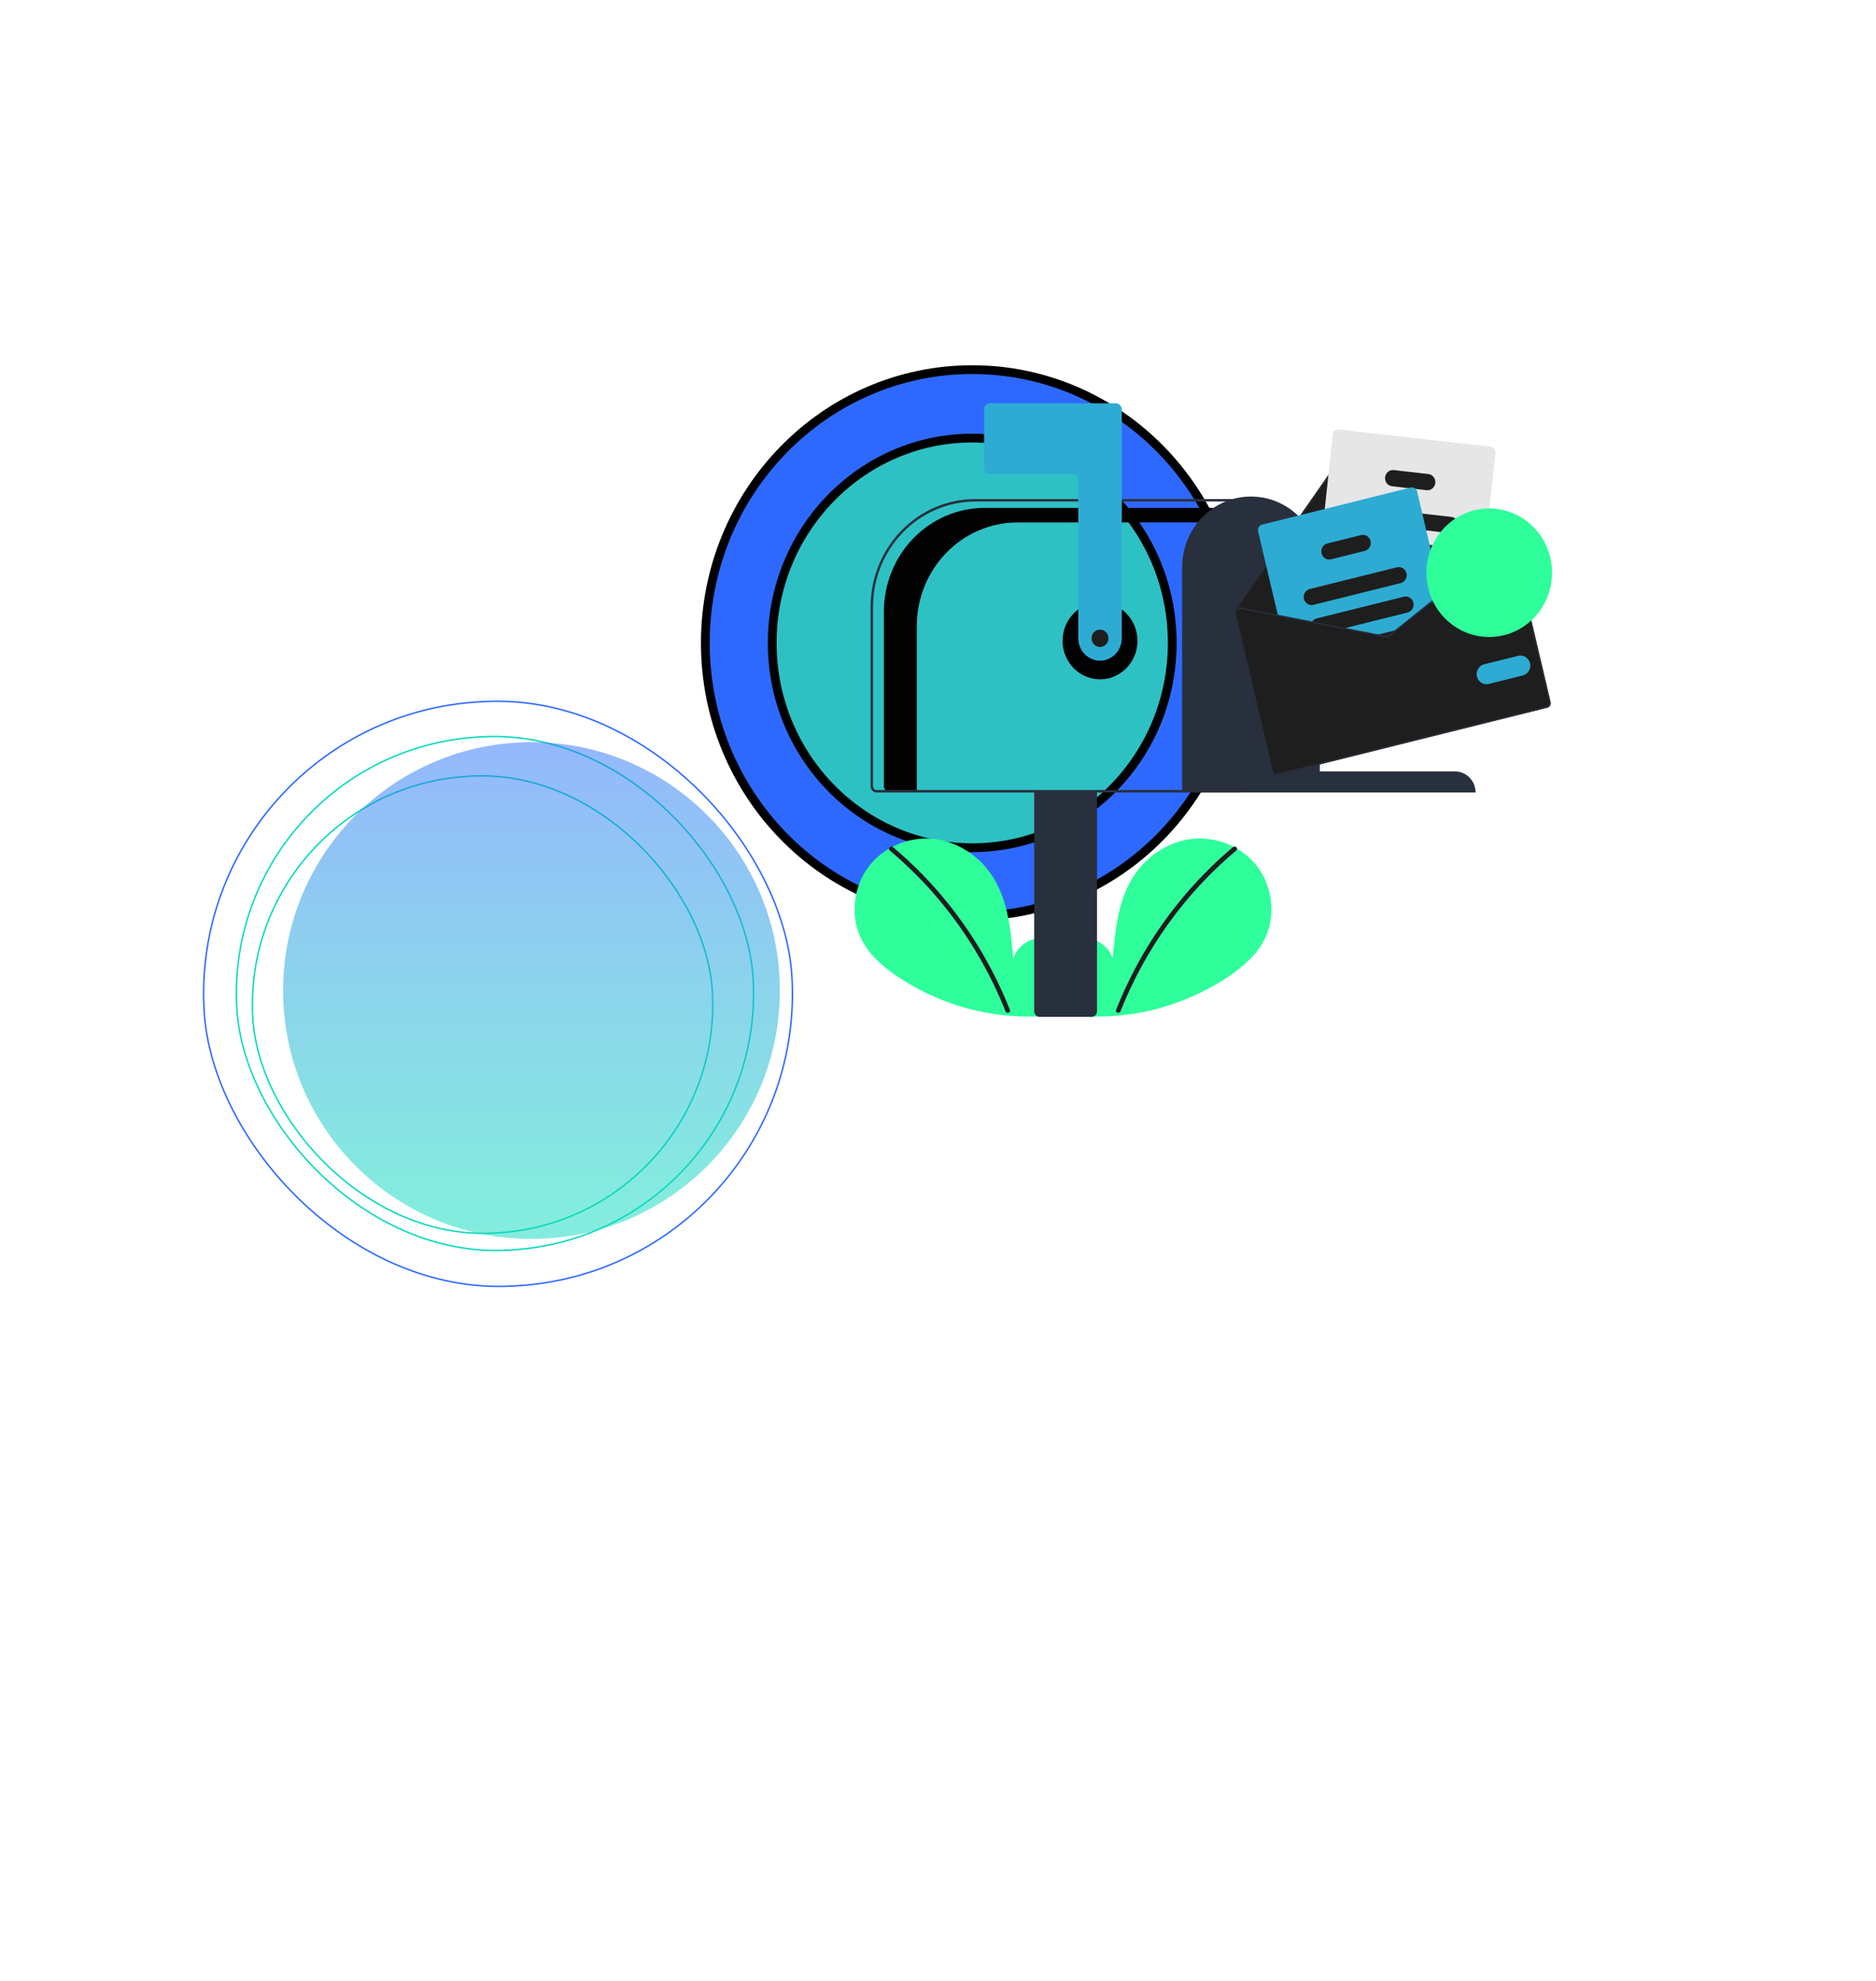 <svg width="642" height="678" viewBox="0 0 642 678" fill="none" xmlns="http://www.w3.org/2000/svg">
<path d="M424.052 220.023C424.052 271.707 383.126 313.546 332.714 313.546C282.303 313.546 241.377 271.707 241.377 220.023C241.377 168.339 282.303 126.5 332.714 126.5C383.126 126.5 424.052 168.339 424.052 220.023Z" fill="#2E69FF" stroke="black" stroke-width="3"/>
<path d="M401.16 220.023C401.16 258.767 370.483 290.115 332.714 290.115C294.945 290.115 264.268 258.767 264.268 220.023C264.268 181.279 294.945 149.93 332.714 149.93C370.483 149.93 401.16 181.279 401.16 220.023Z" fill="#2EC1C4" stroke="black" stroke-width="3"/>
<g clip-path="url(#clip0_317_100)">
<path d="M362.456 345.83C366.281 342.503 368.604 337.246 367.995 332.128C367.385 327.011 363.612 322.306 358.718 321.219C353.823 320.132 348.244 323.141 346.757 328.064C345.939 318.572 344.996 308.682 340.095 300.599C335.658 293.279 327.971 288.042 319.641 287.105C311.311 286.168 302.541 289.707 297.346 296.477C292.151 303.247 290.879 313.09 294.517 320.863C297.198 326.589 302.136 330.85 307.31 334.317C324.029 345.425 344.081 349.942 363.777 347.037" fill="#2EFF9B"/>
<path d="M305.583 289.903C312.457 295.668 318.762 302.115 324.409 309.152C333.245 320.127 340.396 332.433 345.612 345.639C345.994 346.602 344.474 347.022 344.097 346.069C340.78 337.719 336.677 329.724 331.845 322.199C324.311 310.443 315.081 299.938 304.472 291.047C303.688 290.389 304.805 289.251 305.583 289.903Z" fill="#1E1E1E"/>
<path d="M365.098 345.83C361.273 342.503 358.95 337.246 359.56 332.128C360.169 327.011 363.942 322.306 368.837 321.219C373.731 320.132 379.311 323.141 380.797 328.064C381.616 318.572 382.558 308.682 387.459 300.599C391.897 293.279 399.583 288.042 407.913 287.105C416.243 286.168 425.013 289.707 430.208 296.477C435.404 303.247 436.675 313.09 433.037 320.863C430.357 326.589 425.418 330.85 420.244 334.317C403.525 345.425 383.473 349.942 363.777 347.037" fill="#2EFF9B"/>
<path d="M421.971 289.903C415.098 295.668 408.792 302.115 403.146 309.152C394.309 320.127 387.158 332.433 381.942 345.639C381.561 346.602 383.08 347.022 383.457 346.069C391.991 324.606 405.615 305.688 423.082 291.047C423.866 290.389 422.749 289.251 421.971 289.903Z" fill="#1E1E1E"/>
<path d="M376.447 232.487C383.522 232.487 389.258 226.581 389.258 219.295C389.258 212.01 383.522 206.104 376.447 206.104C369.372 206.104 363.636 212.01 363.636 219.295C363.636 226.581 369.372 232.487 376.447 232.487Z" fill="#020203"/>
<path d="M336.948 173.821H425.211V178.794H348.215C343.688 178.794 339.205 179.712 335.023 181.496C330.841 183.28 327.04 185.894 323.839 189.191C320.638 192.487 318.099 196.4 316.366 200.707C314.634 205.014 313.742 209.63 313.742 214.292V270.786H304.084C303.657 270.786 303.248 270.611 302.946 270.3C302.644 269.99 302.475 269.568 302.475 269.128V209.319C302.475 204.657 303.366 200.041 305.099 195.734C306.831 191.428 309.37 187.514 312.572 184.218C315.773 180.922 319.573 178.307 323.755 176.523C327.938 174.739 332.421 173.821 336.948 173.821Z" fill="#020203"/>
<path d="M353.925 346.107V270.573H375.414V346.107C375.413 346.615 375.217 347.101 374.869 347.46C374.52 347.819 374.047 348.021 373.554 348.022H355.784C355.291 348.021 354.819 347.819 354.47 347.46C354.121 347.101 353.925 346.615 353.925 346.107Z" fill="#29303D"/>
<path d="M297.929 269.084V207.663C297.94 197.886 301.716 188.512 308.431 181.598C315.145 174.684 324.248 170.795 333.744 170.784H424.798V271.211H299.995C299.447 271.211 298.922 270.986 298.535 270.588C298.147 270.189 297.929 269.648 297.929 269.084ZM423.971 171.635H333.744C324.467 171.645 315.574 175.445 309.015 182.199C302.455 188.954 298.766 198.111 298.755 207.663V269.084C298.756 269.422 298.886 269.747 299.119 269.986C299.351 270.225 299.666 270.36 299.995 270.36H423.971V171.635Z" fill="#29303D"/>
<path d="M376.447 226.104C374.475 226.102 372.584 225.294 371.19 223.858C369.795 222.422 369.011 220.475 369.008 218.444V163.549C369.008 163.211 368.877 162.886 368.645 162.647C368.413 162.408 368.097 162.273 367.769 162.273H338.841C338.293 162.272 337.768 162.048 337.381 161.649C336.993 161.25 336.775 160.709 336.775 160.145V140.145C336.775 139.58 336.993 139.04 337.381 138.641C337.768 138.242 338.293 138.017 338.841 138.017H381.819C382.367 138.017 382.892 138.242 383.28 138.641C383.667 139.04 383.885 139.58 383.886 140.145V218.444C383.883 220.475 383.099 222.422 381.704 223.858C380.31 225.294 378.419 226.102 376.447 226.104Z" fill="#2EABD3"/>
<path d="M428.104 169.932C434.338 169.919 440.322 172.456 444.74 176.986C449.157 181.516 451.646 187.667 451.659 194.087V264.008H497.944C499.803 264.004 501.588 264.76 502.905 266.111C504.223 267.462 504.965 269.297 504.969 271.211H404.548V194.087C404.561 187.667 407.05 181.516 411.468 176.986C415.885 172.456 421.87 169.919 428.104 169.932Z" fill="#29303D"/>
<path d="M422.451 209.749L427.329 230.497L522.741 206.713L517.864 185.965C517.805 185.712 517.685 185.477 517.514 185.284C517.344 185.091 517.129 184.946 516.889 184.861C516.713 184.797 516.525 184.768 516.338 184.775L461.186 155.37C460.862 155.2 460.491 155.154 460.138 155.242C459.785 155.329 459.474 155.543 459.261 155.846L432.681 194.014L422.66 208.407C422.642 208.433 422.63 208.462 422.623 208.492C422.617 208.523 422.617 208.555 422.624 208.585C422.42 208.935 422.358 209.353 422.451 209.749Z" fill="#1E1E1E"/>
<path d="M422.624 208.585C422.628 208.612 422.638 208.638 422.653 208.661C422.667 208.684 422.686 208.704 422.708 208.72C422.733 208.738 422.763 208.751 422.793 208.757C422.824 208.763 422.856 208.763 422.887 208.756C422.937 208.743 422.98 208.711 423.01 208.668L423.045 208.619L423.566 207.868L433.042 194.265L459.614 156.106C459.766 155.89 459.988 155.736 460.24 155.674C460.492 155.612 460.757 155.645 460.987 155.767L515.712 184.945L516.203 185.207C516.223 185.216 516.244 185.223 516.264 185.229C516.301 185.222 516.339 185.219 516.377 185.218C516.428 185.201 516.471 185.163 516.496 185.114C516.51 185.088 516.518 185.06 516.521 185.031C516.523 185.002 516.52 184.972 516.512 184.944C516.503 184.916 516.49 184.89 516.472 184.867C516.453 184.845 516.431 184.826 516.406 184.813L516.338 184.775L461.186 155.37C460.862 155.2 460.491 155.154 460.138 155.242C459.785 155.329 459.474 155.543 459.261 155.846L432.681 194.014L422.66 208.407C422.642 208.433 422.63 208.462 422.623 208.492C422.617 208.523 422.617 208.555 422.624 208.585Z" fill="#29303D"/>
<path d="M451.279 210.701L453.403 210.944L469.165 212.742L479.615 213.933L480.232 214.004L493.271 203.516L493.771 203.115L496.85 200.638L507.807 191.826L507.873 191.207L511.77 154.988C511.823 154.489 511.682 153.989 511.378 153.597C511.073 153.205 510.631 152.954 510.146 152.898L458.136 146.965C457.652 146.911 457.166 147.056 456.786 147.369C456.405 147.683 456.161 148.139 456.106 148.637L453.358 174.186L451.833 188.35L450.47 201.022L449.838 206.907L449.653 208.612C449.6 209.11 449.742 209.611 450.047 210.002C450.352 210.394 450.795 210.645 451.279 210.701Z" fill="#E6E6E6"/>
<path d="M465.571 178.953L488.101 181.522L496.09 182.433C496.443 182.474 496.8 182.442 497.141 182.34C497.482 182.238 497.8 182.068 498.077 181.84C498.354 181.612 498.585 181.329 498.756 181.009C498.927 180.689 499.035 180.337 499.074 179.974C499.113 179.611 499.082 179.243 498.983 178.892C498.884 178.541 498.719 178.213 498.498 177.928C498.276 177.643 498.002 177.405 497.691 177.229C497.38 177.053 497.038 176.942 496.685 176.901L486.748 175.768L466.168 173.418C465.456 173.337 464.741 173.551 464.181 174.012C463.622 174.474 463.263 175.145 463.184 175.879C463.105 176.612 463.312 177.348 463.759 177.925C464.207 178.501 464.859 178.871 465.571 178.953Z" fill="#1E1E1E"/>
<path d="M464.289 189.215C464.347 189.226 464.405 189.237 464.464 189.243L490.617 192.226L494.984 192.725C495.696 192.806 496.411 192.593 496.971 192.131C497.53 191.67 497.889 190.998 497.968 190.264C498.047 189.53 497.839 188.794 497.391 188.218C496.943 187.642 496.291 187.272 495.578 187.191L489.264 186.472L468.548 184.108L465.061 183.71C464.364 183.63 463.664 183.832 463.109 184.274C462.554 184.716 462.188 185.363 462.087 186.078C461.987 186.793 462.16 187.52 462.571 188.105C462.982 188.691 463.598 189.089 464.289 189.215Z" fill="#1E1E1E"/>
<path d="M461.329 198.315C461.543 198.682 461.837 198.992 462.186 199.223C462.536 199.453 462.933 199.598 463.346 199.645L474.065 200.868L493.156 203.046L493.16 203.044L493.771 203.115L496.85 200.638C496.869 200.45 496.87 200.26 496.851 200.072C496.786 199.44 496.513 198.85 496.079 198.399C495.644 197.949 495.073 197.664 494.459 197.594L491.807 197.29L481.287 196.091L473.718 195.227L463.94 194.111C463.439 194.054 462.932 194.142 462.477 194.366C462.023 194.59 461.638 194.94 461.366 195.378C461.094 195.815 460.947 196.322 460.94 196.841C460.934 197.36 461.068 197.871 461.329 198.315Z" fill="#1E1E1E"/>
<path d="M476.385 166.409L481.99 167.048L484.466 167.331L488.206 167.757C488.919 167.839 489.634 167.625 490.193 167.163C490.753 166.702 491.112 166.03 491.191 165.296C491.27 164.563 491.062 163.827 490.614 163.25C490.166 162.674 489.513 162.304 488.801 162.223L476.982 160.876C476.269 160.795 475.555 161.008 474.995 161.469C474.435 161.93 474.076 162.601 473.997 163.335C473.918 164.069 474.125 164.805 474.573 165.381C475.021 165.958 475.672 166.327 476.385 166.409Z" fill="#1E1E1E"/>
<path d="M430.549 181.819L437.383 210.889L448.789 213.122L459.34 215.191L470.661 217.409L474.278 218.118C474.49 218.159 474.708 218.153 474.917 218.101C475.127 218.049 475.323 217.951 475.493 217.815L478.395 215.481L480.232 214.004L493.271 203.516L484.98 168.25C484.899 167.899 484.72 167.58 484.466 167.331C484.244 167.111 483.971 166.952 483.673 166.869C483.375 166.786 483.062 166.781 482.762 166.856L431.903 179.534C431.429 179.652 431.02 179.959 430.767 180.388C430.513 180.816 430.434 181.331 430.549 181.819Z" fill="#2EABD3"/>
<path d="M446.219 204.945C446.389 205.662 446.827 206.281 447.439 206.665C448.051 207.05 448.786 207.168 449.482 206.995L479.325 199.556C480.021 199.382 480.622 198.93 480.995 198.3C481.368 197.67 481.484 196.914 481.316 196.196C481.309 196.161 481.299 196.126 481.287 196.091C481.097 195.4 480.653 194.811 480.051 194.448C479.448 194.086 478.732 193.977 478.053 194.146L448.211 201.585C447.514 201.759 446.913 202.211 446.54 202.841C446.167 203.471 446.051 204.228 446.219 204.945Z" fill="#1E1E1E"/>
<path d="M448.789 213.122L459.34 215.191L481.691 209.619C482.388 209.446 482.989 208.994 483.362 208.364C483.736 207.734 483.851 206.977 483.682 206.259C483.513 205.542 483.075 204.923 482.463 204.538C481.851 204.154 481.116 204.035 480.419 204.209L450.576 211.648C449.953 211.803 449.403 212.182 449.028 212.717C448.937 212.845 448.857 212.981 448.789 213.122Z" fill="#1E1E1E"/>
<path d="M470.661 217.409L474.278 218.118C474.49 218.159 474.708 218.153 474.917 218.101C475.127 218.049 475.323 217.951 475.493 217.815L478.395 215.481L470.661 217.409Z" fill="#1E1E1E"/>
<path d="M452.233 189.357C452.402 190.074 452.84 190.693 453.452 191.077C454.064 191.462 454.799 191.58 455.496 191.407L467.054 188.526C467.751 188.351 468.351 187.9 468.724 187.27C469.098 186.64 469.213 185.883 469.045 185.166C468.955 184.78 468.786 184.42 468.548 184.108C468.228 183.687 467.797 183.369 467.307 183.193C466.816 183.017 466.287 182.99 465.783 183.116L454.224 185.997C453.527 186.171 452.926 186.622 452.553 187.252C452.179 187.883 452.064 188.64 452.233 189.357Z" fill="#1E1E1E"/>
<path d="M459.34 215.191L470.662 217.409L474.278 218.118C474.49 218.159 474.707 218.153 474.917 218.101C475.126 218.049 475.322 217.952 475.492 217.816L478.396 215.481L477.377 215.735L475.226 217.463C475.104 217.561 474.964 217.63 474.815 217.667C474.665 217.705 474.51 217.709 474.358 217.68L471.681 217.155L460.359 214.937L459.34 215.191ZM493.159 203.046L493.269 203.515L493.772 203.113L493.159 203.046ZM459.34 215.191L470.662 217.409L474.278 218.118C474.49 218.159 474.707 218.153 474.917 218.101C475.126 218.049 475.322 217.952 475.492 217.816L478.396 215.481L477.377 215.735L475.226 217.463C475.104 217.561 474.964 217.63 474.815 217.667C474.665 217.705 474.51 217.709 474.358 217.68L471.681 217.155L460.359 214.937L459.34 215.191ZM459.34 215.191L470.662 217.409L474.278 218.118C474.49 218.159 474.707 218.153 474.917 218.101C475.126 218.049 475.322 217.952 475.492 217.816L478.396 215.481L477.377 215.735L475.226 217.463C475.104 217.561 474.964 217.63 474.815 217.667C474.665 217.705 474.51 217.709 474.358 217.68L471.681 217.155L460.359 214.937L459.34 215.191ZM422.451 209.749L435.227 264.095C435.322 264.497 435.568 264.843 435.91 265.059C436.253 265.274 436.665 265.341 437.055 265.244L529.525 242.193C529.915 242.095 530.251 241.842 530.46 241.49C530.669 241.137 530.734 240.713 530.64 240.311L517.864 185.965C517.805 185.711 517.685 185.477 517.514 185.284C517.344 185.091 517.129 184.946 516.889 184.861C516.713 184.797 516.525 184.768 516.338 184.775C516.12 184.782 515.906 184.84 515.712 184.945C515.623 184.989 515.539 185.042 515.461 185.105L507.872 191.208L496.851 200.073L493.159 203.043L493.159 203.046L493.156 203.047L479.616 213.931L477.377 215.735L475.226 217.463C475.104 217.561 474.964 217.63 474.815 217.667C474.665 217.705 474.51 217.709 474.358 217.68L471.681 217.155L460.359 214.937L449.026 212.717L424.206 207.853C423.994 207.81 423.776 207.815 423.566 207.868C423.284 207.939 423.028 208.092 422.827 208.308C422.751 208.394 422.682 208.486 422.624 208.585C422.42 208.935 422.358 209.353 422.451 209.749ZM459.34 215.191L470.662 217.409L474.278 218.118C474.49 218.159 474.707 218.153 474.917 218.101C475.126 218.049 475.322 217.952 475.492 217.816L478.396 215.481L477.377 215.735L475.226 217.463C475.104 217.561 474.964 217.63 474.815 217.667C474.665 217.705 474.51 217.709 474.358 217.68L471.681 217.155L460.359 214.937L459.34 215.191ZM459.34 215.191L470.662 217.409L474.278 218.118C474.49 218.159 474.707 218.153 474.917 218.101C475.126 218.049 475.322 217.952 475.492 217.816L478.396 215.481L477.377 215.735L475.226 217.463C475.104 217.561 474.964 217.63 474.815 217.667C474.665 217.705 474.51 217.709 474.358 217.68L471.681 217.155L460.359 214.937L459.34 215.191ZM459.34 215.191L470.662 217.409L474.278 218.118C474.49 218.159 474.707 218.153 474.917 218.101C475.126 218.049 475.322 217.952 475.492 217.816L478.396 215.481L477.377 215.735L475.226 217.463C475.104 217.561 474.964 217.63 474.815 217.667C474.665 217.705 474.51 217.709 474.358 217.68L471.681 217.155L460.359 214.937L459.34 215.191Z" fill="#1E1E1E"/>
<path d="M459.34 215.191L470.662 217.409L474.278 218.118C474.49 218.159 474.707 218.153 474.917 218.101C475.126 218.049 475.322 217.952 475.492 217.816L478.396 215.481L477.377 215.735L475.226 217.463C475.104 217.561 474.964 217.63 474.815 217.667C474.665 217.705 474.51 217.709 474.358 217.68L471.681 217.155L460.359 214.937L459.34 215.191ZM493.159 203.046L493.269 203.515L493.772 203.113L493.159 203.046ZM459.34 215.191L470.662 217.409L474.278 218.118C474.49 218.159 474.707 218.153 474.917 218.101C475.126 218.049 475.322 217.952 475.492 217.816L478.396 215.481L477.377 215.735L475.226 217.463C475.104 217.561 474.964 217.63 474.815 217.667C474.665 217.705 474.51 217.709 474.358 217.68L471.681 217.155L460.359 214.937L459.34 215.191ZM459.34 215.191L470.662 217.409L474.278 218.118C474.49 218.159 474.707 218.153 474.917 218.101C475.126 218.049 475.322 217.952 475.492 217.816L478.396 215.481L477.377 215.735L475.226 217.463C475.104 217.561 474.964 217.63 474.815 217.667C474.665 217.705 474.51 217.709 474.358 217.68L471.681 217.155L460.359 214.937L459.34 215.191ZM423.045 208.619L423.101 208.662C423.11 208.646 423.127 208.632 423.139 208.616C423.264 208.481 423.42 208.381 423.592 208.324C423.764 208.267 423.947 208.255 424.125 208.289L448.79 213.121L459.34 215.191L470.662 217.409L474.278 218.118C474.49 218.159 474.707 218.153 474.917 218.101C475.126 218.049 475.322 217.952 475.492 217.816L478.396 215.481L477.377 215.735L475.226 217.463C475.104 217.561 474.964 217.63 474.815 217.667C474.665 217.705 474.51 217.709 474.358 217.68L471.681 217.155L460.359 214.937L449.026 212.717L424.206 207.853C423.994 207.81 423.776 207.815 423.566 207.868L423.045 208.619ZM422.451 209.749L435.227 264.095C435.322 264.497 435.568 264.843 435.91 265.059C436.253 265.274 436.665 265.341 437.055 265.244L529.525 242.193C529.915 242.095 530.251 241.842 530.46 241.49C530.669 241.137 530.734 240.713 530.64 240.311L517.864 185.965C517.805 185.711 517.685 185.477 517.514 185.284C517.344 185.091 517.129 184.946 516.889 184.861C516.713 184.797 516.525 184.768 516.338 184.775C516.12 184.782 515.906 184.84 515.712 184.945C515.623 184.989 515.539 185.042 515.461 185.105L507.872 191.208L496.851 200.073L493.159 203.043L493.159 203.046L493.156 203.047L479.616 213.931L477.377 215.735L475.226 217.463C475.104 217.561 474.964 217.63 474.815 217.667C474.665 217.705 474.51 217.709 474.358 217.68L471.681 217.155L460.359 214.937L449.026 212.717L424.206 207.853C423.994 207.81 423.776 207.815 423.566 207.868C423.284 207.939 423.028 208.092 422.827 208.308C422.751 208.394 422.682 208.486 422.624 208.585C422.42 208.935 422.358 209.353 422.451 209.749ZM422.873 209.644C422.835 209.484 422.832 209.317 422.865 209.156C422.898 208.995 422.966 208.843 423.063 208.712C423.072 208.693 423.085 208.676 423.101 208.662C423.11 208.646 423.127 208.632 423.139 208.616C423.264 208.481 423.42 208.381 423.592 208.324C423.764 208.267 423.947 208.255 424.125 208.289L448.79 213.121L459.34 215.191L470.662 217.409L474.278 218.118C474.49 218.159 474.707 218.153 474.917 218.101C475.126 218.049 475.322 217.952 475.492 217.816L478.396 215.481L480.233 214.004L493.269 203.515L493.772 203.113L496.849 200.637L507.808 191.825L515.73 185.454C515.851 185.357 515.99 185.288 516.138 185.251C516.18 185.24 516.222 185.233 516.264 185.229C516.301 185.222 516.339 185.219 516.377 185.218C516.503 185.217 516.629 185.238 516.749 185.281C516.92 185.342 517.073 185.446 517.194 185.584C517.316 185.722 517.402 185.889 517.446 186.069L530.222 240.415C530.255 240.558 530.261 240.706 530.239 240.851C530.217 240.995 530.168 241.134 530.094 241.259C530.02 241.384 529.922 241.493 529.807 241.58C529.692 241.666 529.562 241.728 529.424 241.762L436.954 264.813C436.675 264.882 436.38 264.834 436.136 264.68C435.891 264.526 435.716 264.278 435.649 263.99L422.873 209.644ZM459.34 215.191L470.662 217.409L474.278 218.118C474.49 218.159 474.707 218.153 474.917 218.101C475.126 218.049 475.322 217.952 475.492 217.816L478.396 215.481L477.377 215.735L475.226 217.463C475.104 217.561 474.964 217.63 474.815 217.667C474.665 217.705 474.51 217.709 474.358 217.68L471.681 217.155L460.359 214.937L459.34 215.191ZM459.34 215.191L470.662 217.409L474.278 218.118C474.49 218.159 474.707 218.153 474.917 218.101C475.126 218.049 475.322 217.952 475.492 217.816L478.396 215.481L477.377 215.735L475.226 217.463C475.104 217.561 474.964 217.63 474.815 217.667C474.665 217.705 474.51 217.709 474.358 217.68L471.681 217.155L460.359 214.937L459.34 215.191ZM459.34 215.191L470.662 217.409L474.278 218.118C474.49 218.159 474.707 218.153 474.917 218.101C475.126 218.049 475.322 217.952 475.492 217.816L478.396 215.481L477.377 215.735L475.226 217.463C475.104 217.561 474.964 217.63 474.815 217.667C474.665 217.705 474.51 217.709 474.358 217.68L471.681 217.155L460.359 214.937L459.34 215.191Z" fill="#29303D"/>
<path d="M505.424 231.516C505.216 230.625 505.359 229.686 505.823 228.904C506.286 228.122 507.032 227.561 507.896 227.345L519.567 224.436C520.43 224.224 521.34 224.373 522.097 224.85C522.855 225.328 523.397 226.095 523.606 226.984C523.815 227.872 523.673 228.81 523.212 229.591C522.751 230.372 522.008 230.933 521.146 231.152L509.475 234.061C508.61 234.275 507.698 234.128 506.938 233.651C506.179 233.174 505.635 232.406 505.424 231.516Z" fill="#2EABD3"/>
<path d="M376.447 221.423C378.045 221.423 379.34 220.089 379.34 218.444C379.34 216.799 378.045 215.465 376.447 215.465C374.849 215.465 373.554 216.799 373.554 218.444C373.554 220.089 374.849 221.423 376.447 221.423Z" fill="#1E1E1E"/>
</g>
<g filter="url(#filter0_f_317_100)">
<ellipse cx="509.63" cy="196" rx="21.494" ry="22" fill="#2EFF9B"/>
</g>
<rect x="64.263" y="245.75" width="201.5" height="200.252" rx="100.126" transform="rotate(-3.19 64.263 245.75)" stroke="#2E69FF" stroke-width="0.5"/>
<rect x="76.14" y="257.113" width="176.985" height="175.889" rx="87.944" transform="rotate(-3.19 76.14 257.113)" stroke="#0AD9BE" stroke-width="0.5"/>
<rect x="82.14" y="270.031" width="157.539" height="156.563" rx="78.281" transform="rotate(-3.19 82.14 270.031)" stroke="#0AD9BE" stroke-width="0.5"/>
<g filter="url(#filter1_f_317_100)">
<path d="M266.877 339C266.877 385.944 228.821 424 181.877 424C134.932 424 96.877 385.944 96.877 339C96.877 292.056 134.932 254 181.877 254C228.821 254 266.877 292.056 266.877 339Z" fill="url(#paint0_linear_317_100)" fill-opacity="0.5"/>
</g>
<defs>
<filter id="filter0_f_317_100" x="377.336" y="63.2" width="264.588" height="265.6" filterUnits="userSpaceOnUse" color-interpolation-filters="sRGB">
<feFlood flood-opacity="0" result="BackgroundImageFix"/>
<feBlend mode="normal" in="SourceGraphic" in2="BackgroundImageFix" result="shape"/>
<feGaussianBlur stdDeviation="55.4" result="effect1_foregroundBlur_317_100"/>
</filter>
<filter id="filter1_f_317_100" x="-156.523" y="0.6" width="676.8" height="676.8" filterUnits="userSpaceOnUse" color-interpolation-filters="sRGB">
<feFlood flood-opacity="0" result="BackgroundImageFix"/>
<feBlend mode="normal" in="SourceGraphic" in2="BackgroundImageFix" result="shape"/>
<feGaussianBlur stdDeviation="126.7" result="effect1_foregroundBlur_317_100"/>
</filter>
<linearGradient id="paint0_linear_317_100" x1="171.877" y1="241" x2="171.877" y2="411" gradientUnits="userSpaceOnUse">
<stop stop-color="#2E69FF"/>
<stop offset="1" stop-color="#0AD9BE"/>
</linearGradient>
<clipPath id="clip0_317_100">
<rect width="238.24" height="210.005" fill="white" transform="translate(292.442 138.017)"/>
</clipPath>
</defs>
</svg>
